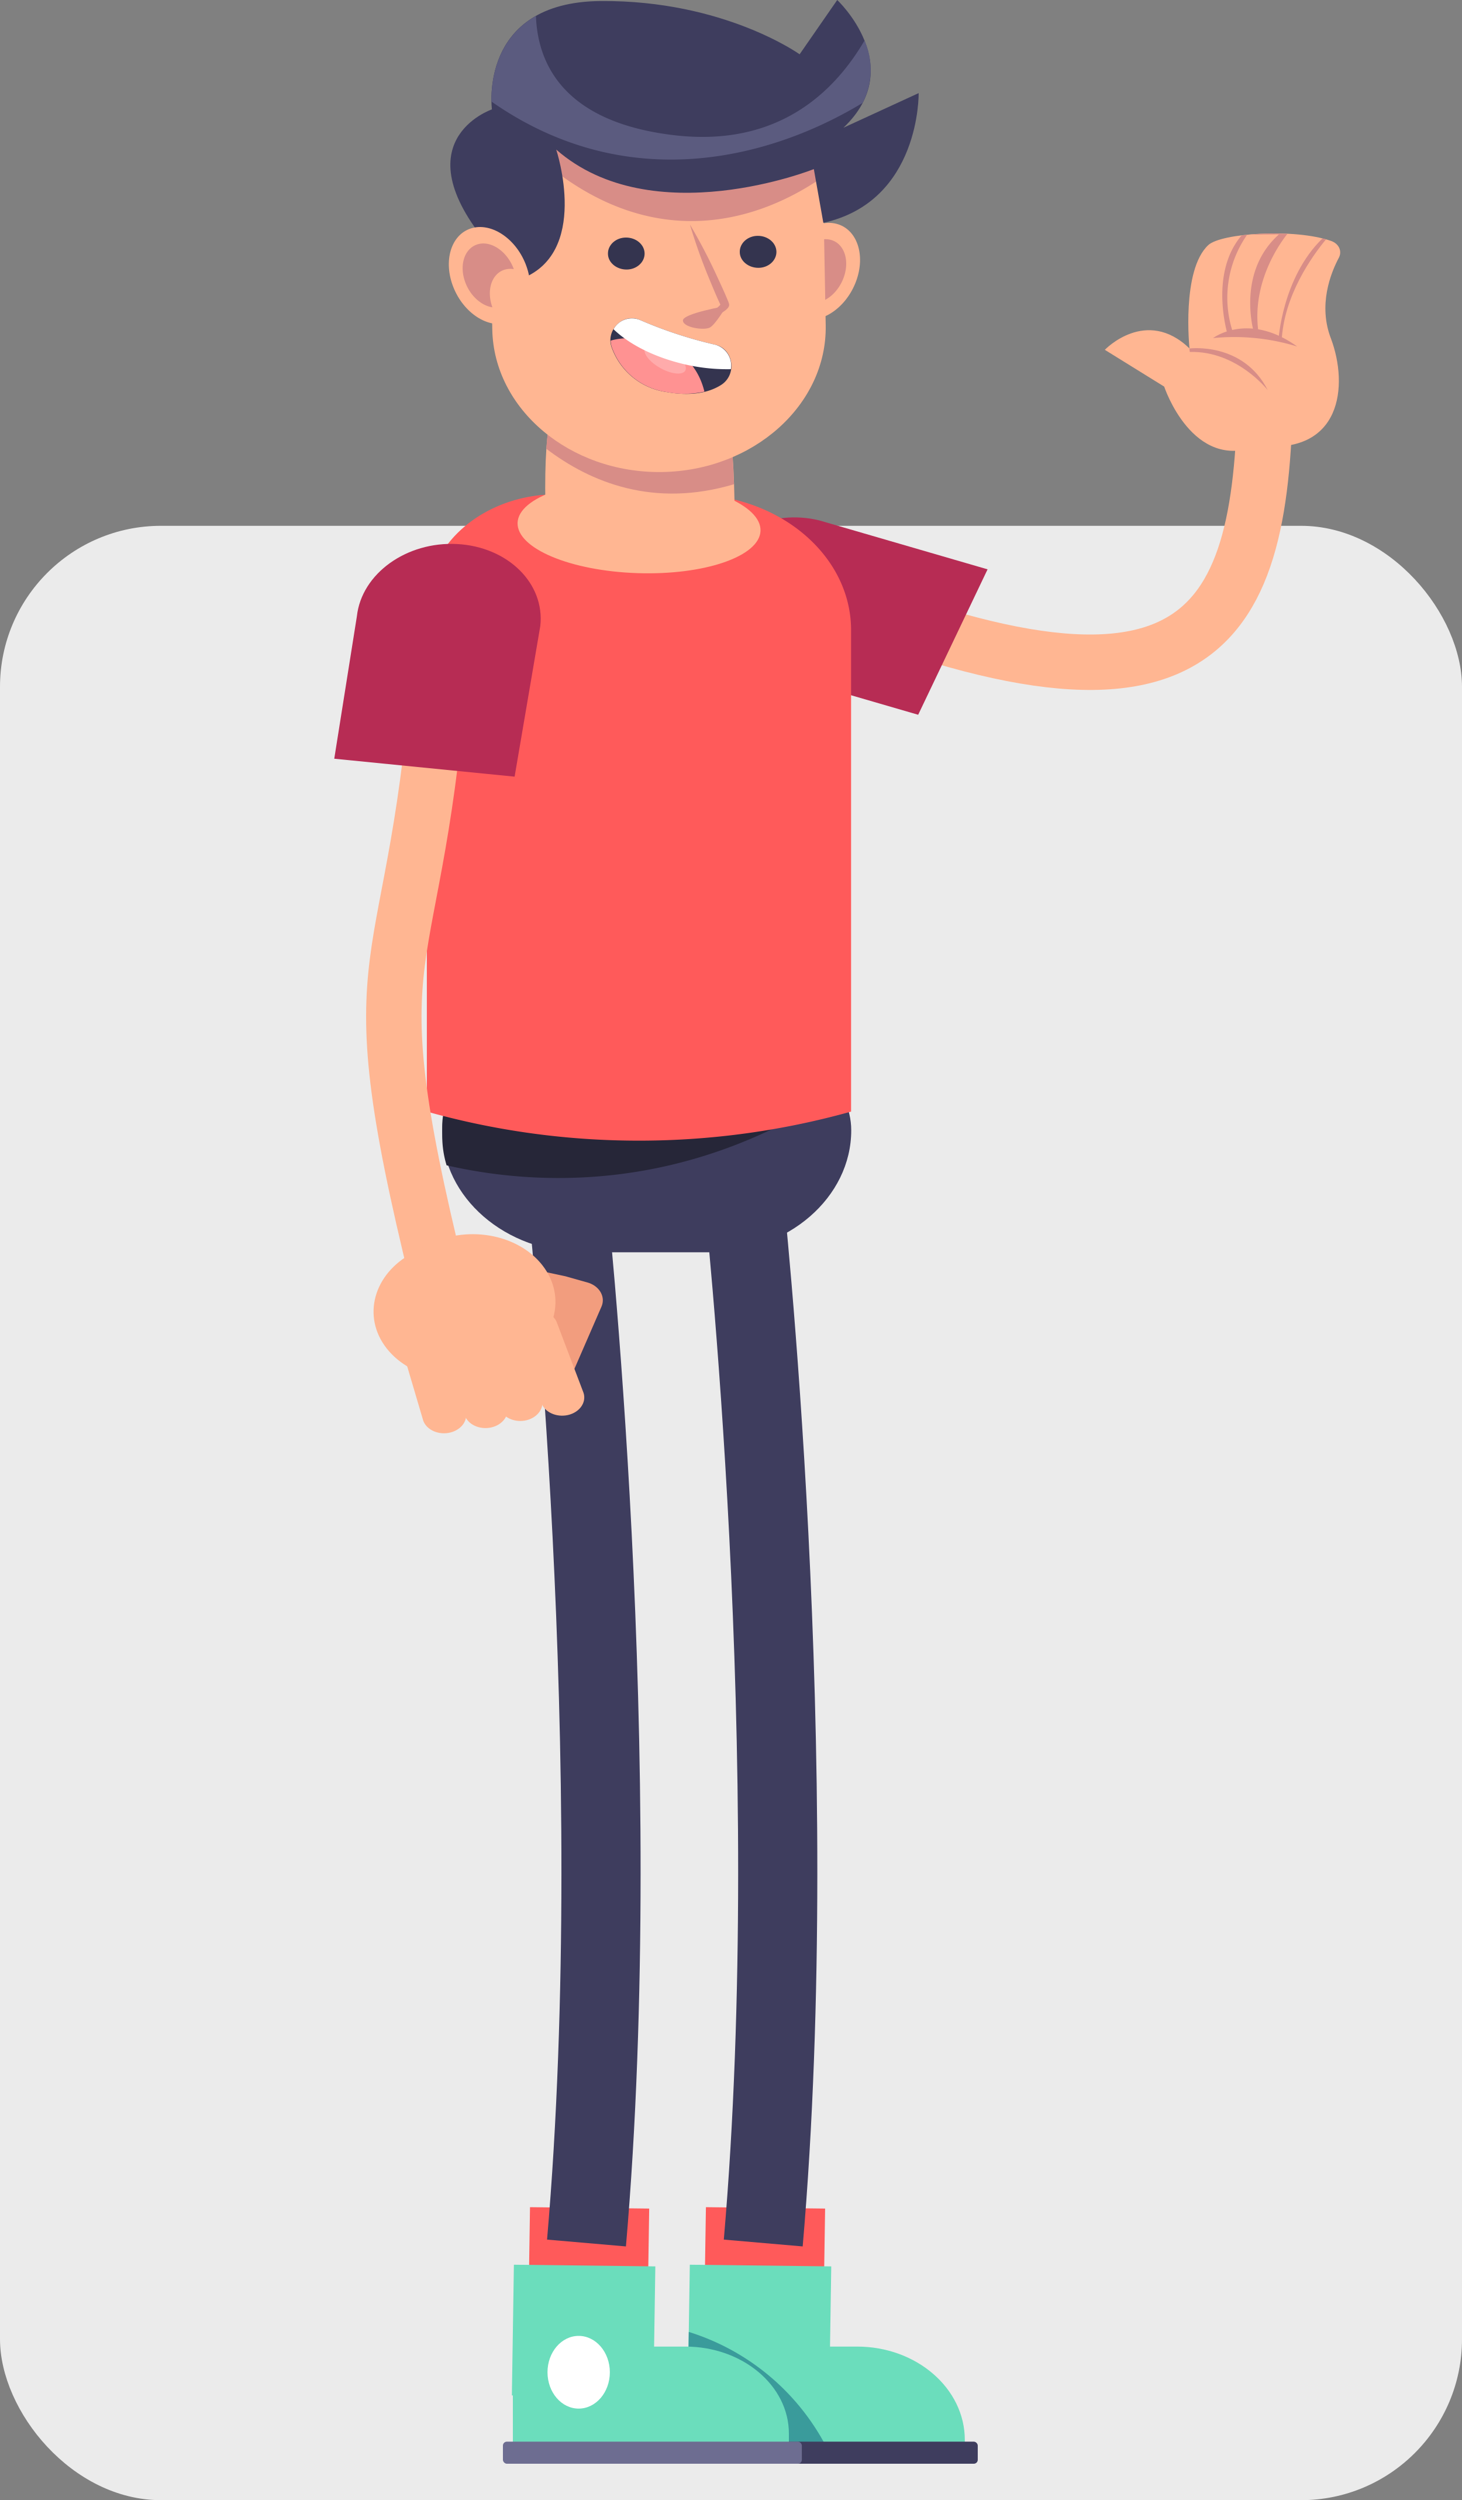 <svg xmlns="http://www.w3.org/2000/svg" viewBox="0 0 369.33 631.31"><rect x="0" y="0" width="369.33" height="631.31" fill="#808080" stroke="none"/><defs><style>.cls-1,.cls-7{fill:#fff;}.cls-1{opacity:0.84;}.cls-2{fill:#ff5a5a;}.cls-3{fill:#6bddbc;}.cls-4{fill:#3a9b9b;}.cls-5{fill:#3e3d5e;}.cls-6{fill:#6d6d91;}.cls-16,.cls-8{fill:none;stroke-miterlimit:10;}.cls-8{stroke:#ffb692;stroke-linecap:round;stroke-width:14px;}.cls-9{fill:#b72c54;}.cls-10{fill:#262638;}.cls-11{fill:#ffb692;}.cls-12{fill:#d88d87;}.cls-13{fill:#34344f;}.cls-14{fill:#ff9292;}.cls-15{fill:#ffabab;}.cls-16{stroke:#3e3d5e;stroke-width:20px;}.cls-17{fill:#5b5b7f;}.cls-18{fill:#f29d7e;}</style></defs><g id="Layer_2" data-name="Layer 2"><g id="OBJECTS"><rect class="cls-1" y="132.77" width="369.33" height="498.53" rx="40.67"/><polygon class="cls-2" points="177.61 603.39 207.73 603.74 208.44 557.67 178.33 557.32 177.61 603.39"/><path class="cls-3" d="M216.51,592.52h-6.83l.31-20.25-35.73-.42-.51,33H174v14h69.73v-2.77C243.73,603.09,231.55,592.52,216.51,592.52Z"/><path class="cls-4" d="M209.29,618.9A59,59,0,0,0,174,588.82l-.25,16.06H174v14Z"/><rect class="cls-5" x="171.49" y="616.53" width="75.51" height="5.57" rx="0.99" transform="translate(418.49 1238.63) rotate(180)"/><polygon class="cls-2" points="133.18 603.39 163.29 603.74 164 557.67 133.89 557.32 133.18 603.39"/><path class="cls-3" d="M173.13,592.52h-7.89l.31-20.25-35.73-.42-.51,33h.25v14h69.73v-4.37C199.29,602.38,187.58,592.52,173.13,592.52Z"/><rect class="cls-6" x="127.05" y="616.53" width="75.51" height="5.57" rx="0.99" transform="translate(329.61 1238.63) rotate(180)"/><path class="cls-7" d="M154.06,599c0,5.07-3.53,9.18-7.88,9.18s-7.87-4.11-7.87-9.18,3.53-9.18,7.87-9.18S154.06,593.93,154.06,599Z"/><path class="cls-8" d="M207,149.72c102.85,41.47,112.71,4.15,112.71-58.78"/><path class="cls-9" d="M249.48,143.76,207,131.41c-12.15-3-25.08,3.09-28.89,13.54h0c-3.81,10.44,2.95,21.31,15.1,24.27l38.74,11.26Z"/><path class="cls-5" d="M147.24,316.21h32.28c19.54,0,35.52-13.86,35.52-30.8h0c0-11.34-10.7-20.61-23.77-20.61H135.5c-13.08,0-23.78,9.27-23.78,20.61h0C111.72,302.35,127.7,316.21,147.24,316.21Z"/><path class="cls-10" d="M134.26,264.8h58.25c8.58,0,16.08,4.22,19.88,10.38-39.69,26.63-77.85,24.06-99.57,19.07a25.27,25.27,0,0,1-1.1-7.23v-2.68C111.72,273.59,121.86,264.8,134.26,264.8Z"/><path class="cls-2" d="M215,280.68a199.19,199.19,0,0,1-59.61,7.25,198.05,198.05,0,0,1-47.56-7.25V152.42c0-15.25,14.69-27.61,32.81-27.61h33.58c22.53,0,40.78,15.36,40.78,34.31Z"/><path class="cls-11" d="M130.75,132c-.22,6.47,13.34,12.16,30.29,12.72s30.86-4.23,31.08-10.69-13.34-12.16-30.29-12.72S131,125.57,130.75,132Z"/><path class="cls-8" d="M111.47,163c-6.12,89.9-23.18,69.63-.74,160.43"/><path class="cls-9" d="M130,196.11l6.49-38.05c1.2-10.74-8.19-20-21-20.69h0c-12.79-.68-24.13,7.47-25.33,18.21l-5.72,36Z"/><path class="cls-11" d="M185.55,126.58c-.87-47.5-11.11-22.68-24.31-22.51S137,82.76,137.77,127.19c.31,16.65,11,15.07,24.17,14.9S185.85,143.22,185.55,126.58Z"/><path class="cls-12" d="M138,113.31c1.78-25.46,11.7-9.09,23.22-9.24,12.78-.16,22.79-23.44,24.2,18.2C165.13,128.32,149.17,121.81,138,113.31Z"/><path class="cls-11" d="M197.88,65.49c-2.65,6.54-.73,13.2,4.29,14.87s11.24-2.29,13.9-8.84.73-13.21-4.29-14.87S200.53,58.94,197.88,65.49Z"/><path class="cls-12" d="M203.24,67a5.22,5.22,0,0,0-2.39-.18c0-.11.07-.22.12-.33,1.75-4.33,5.86-6.94,9.18-5.84s4.58,5.5,2.83,9.82c-1.35,3.33-4.09,5.64-6.79,6C207.75,72.3,206.47,68.09,203.24,67Z"/><path class="cls-11" d="M156,18.56l21.26-.27c16.58-.22,30.37,11.38,30.63,25.76l.7,38.07c.36,20.09-18.29,36.77-41.45,37.07h0c-23.16.3-42.41-15.89-42.78-36l-.65-35.77C123.38,31.79,137.91,18.8,156,18.56Z"/><path class="cls-12" d="M128.41,32.36c33.91,36.51,65.7,21.91,79.45,12.33v-.64a22.71,22.71,0,0,0-1.32-7.18L141.88,21.58A31.68,31.68,0,0,0,128.41,32.36Z"/><path class="cls-5" d="M124.73,63.45c-24.4-27.71-.46-35.83-.46-35.83S120.64.49,151.78.26,202,13.71,202,13.71L211.5,0s17.93,16.75,1.57,32.25l19-8.74s.5,27.34-24.08,32.75l-2.4-13.56S164.79,59,140.51,37.77c0,0,8.91,26.72-9.58,32.9Z"/><path class="cls-12" d="M183.52,77.25s-11,1.88-11,3.67,5.34,2.57,6.8,1.79S183.52,77.25,183.52,77.25Z"/><path class="cls-13" d="M186.88,63.63c0,2.22,2.15,4,4.7,4s4.6-1.86,4.56-4.08-2.14-4-4.7-4S186.84,61.41,186.88,63.63Z"/><path class="cls-13" d="M153.58,64.06c0,2.22,2.15,4,4.7,4s4.6-1.86,4.56-4.08-2.15-4-4.7-4S153.54,61.84,153.58,64.06Z"/><path class="cls-12" d="M174.28,56.67a138.53,138.53,0,0,0,4.77,13.45c.91,2.2,1.81,4.4,2.82,6.57l.19.41c.08.18-.07-.12,0-.28s0,0,0,0a3.46,3.46,0,0,1-.46.52l-1.36,1.21c-.94.83-1.92,1.66-2.81,2.6a20.15,20.15,0,0,0,3.78-1.51A15.1,15.1,0,0,0,183,78.54a4.67,4.67,0,0,0,.89-.79,1.56,1.56,0,0,0,.25-.43,1.11,1.11,0,0,0,0-.7L184,76.2c-.91-2.22-1.93-4.42-2.95-6.61A143,143,0,0,0,174.28,56.67Z"/><path class="cls-13" d="M180.74,87.06a109.59,109.59,0,0,1-19-6.23c-4.36-2-9,2.67-7.11,7.21A17.24,17.24,0,0,0,168.45,99c6.43,1.13,10.77.05,13.69-1.78C186.26,94.62,185.33,88.15,180.74,87.06Z"/><path class="cls-14" d="M168.45,99A17.24,17.24,0,0,1,154.68,88a5.27,5.27,0,0,1-.4-2c2.95-.83,6.76-.91,11.67.53,7.58,2.23,10.77,7.35,12,12.35v0A23,23,0,0,1,168.45,99Z"/><path class="cls-15" d="M173,93.75c-.93,1.08-3.9.6-6.64-1.08s-4.2-3.91-3.27-5,3.9-.61,6.64,1.07S173.89,92.66,173,93.75Z"/><path class="cls-7" d="M180.74,87.06a109.59,109.59,0,0,1-19-6.23,5.3,5.3,0,0,0-6.75,2.3c3.66,3.54,9.53,6.69,16.63,8.53a47.36,47.36,0,0,0,13,1.56A5.43,5.43,0,0,0,180.74,87.06Z"/><path class="cls-11" d="M132.76,66.62c2.62,6.56.66,13.21-4.38,14.84s-11.22-2.36-13.84-8.92-.65-13.21,4.38-14.85S130.15,60.05,132.76,66.62Z"/><path class="cls-12" d="M127.4,68.12a5.22,5.22,0,0,1,2.39-.17l-.12-.33c-1.73-4.33-5.82-7-9.14-5.89s-4.62,5.47-2.9,9.8c1.33,3.34,4.06,5.66,6.76,6.07C122.85,73.37,124.16,69.17,127.4,68.12Z"/><path class="cls-16" d="M143.07,300.6s15.67,143.51,5.09,265.77"/><path class="cls-16" d="M187.71,300.6s15.67,143.51,5.1,265.77"/><path class="cls-17" d="M218.39,10.24c-7.76,13.28-22.12,26.92-48,23.91-28.23-3.29-34.58-18.28-35-30.12C125,9.92,124.06,21.1,124.15,25.64c34.69,24.25,71.07,14.1,93.77.34A18.26,18.26,0,0,0,218.39,10.24Z"/><path class="cls-11" d="M317.78,112.54c-16.53,6.74-23.68-14.92-23.68-14.92l-15-9.29s10.41-10.91,21.39-.35c0,0-2.09-19.73,4.75-26.1,3.21-3,21.75-4.29,31-1.05,2,.69,2.84,2.58,2,4.21-2.08,3.9-5.31,12-2,20.49C340.65,97.33,339,115,317.78,112.54Z"/><path class="cls-12" d="M300.45,88S314,86.22,320.26,98.52c0,0-7.79-10-19.7-9.65Z"/><path class="cls-12" d="M327.7,87.5a54.07,54.07,0,0,0-21.26-2.13S315.31,78.62,327.7,87.5Z"/><path class="cls-12" d="M323.76,86.28l-.8-.36s.9-15.79,11.12-25.71l.89.24C331.58,64.53,324.25,74.64,323.76,86.28Z"/><path class="cls-12" d="M311.53,84.12l-1.41.33s-4.73-15.31,3.53-25a70.28,70.28,0,0,1,11.57-.4C322.7,62.23,316,72.16,318,84.43l-1.12,0s-4.83-15.39,6.2-25.24l-8,.05A27.71,27.71,0,0,0,311.53,84.12Z"/><path class="cls-18" d="M132.61,320.07l10.26,2.2,5.53,1.56c3,.85,4.64,3.59,3.54,6.11l-7.83,18c0,.05-.16,0-.53-.05a9.5,9.5,0,0,1-7.07-5.54,26.1,26.1,0,0,1-12.87,3.4c-5.43-.76-8.66-5.34-6.8-9.62l4.93-11.33C123.36,321.17,128.09,319.1,132.61,320.07Z"/><path class="cls-11" d="M107.72,314.51l-3.53,1.89c-9.88,5.28-12.8,16.07-6.5,24.09h0c6.29,8,19.4,10.23,29.28,4.95l3.53-1.89c9.88-5.28,12.79-16.07,6.5-24.09h0C130.71,311.44,117.6,309.22,107.72,314.51Z"/><path class="cls-11" d="M114.69,334.13h0c-2.94.67-4.72,3.18-4,5.58l6.68,17.58c.77,2.4,3.8,3.81,6.75,3.14h0c2.94-.67,4.71-3.18,3.94-5.58l-6.67-17.57C120.67,334.88,117.63,333.46,114.69,334.13Z"/><path class="cls-11" d="M105.88,335.05h0c-3,.52-4.95,2.93-4.37,5.37l5.29,17.9c.58,2.44,3.5,4,6.48,3.5h0c3-.52,5-2.93,4.37-5.37l-5.28-17.9C111.78,336.11,108.87,334.54,105.88,335.05Z"/><path class="cls-11" d="M134,331h0c-2.94.67-4.72,3.18-3.95,5.58l6.68,17.57c.77,2.4,3.81,3.82,6.75,3.15h0c2.94-.67,4.71-3.18,3.94-5.58l-6.67-17.57C140,331.76,136.91,330.35,134,331Z"/><path class="cls-11" d="M125.16,331.94h0c-3,.51-5,2.93-4.36,5.37l5.28,17.9c.58,2.44,3.5,4,6.48,3.5h0c3-.52,4.95-2.94,4.37-5.37l-5.28-17.91C131.06,333,128.15,331.42,125.16,331.94Z"/></g></g></svg>